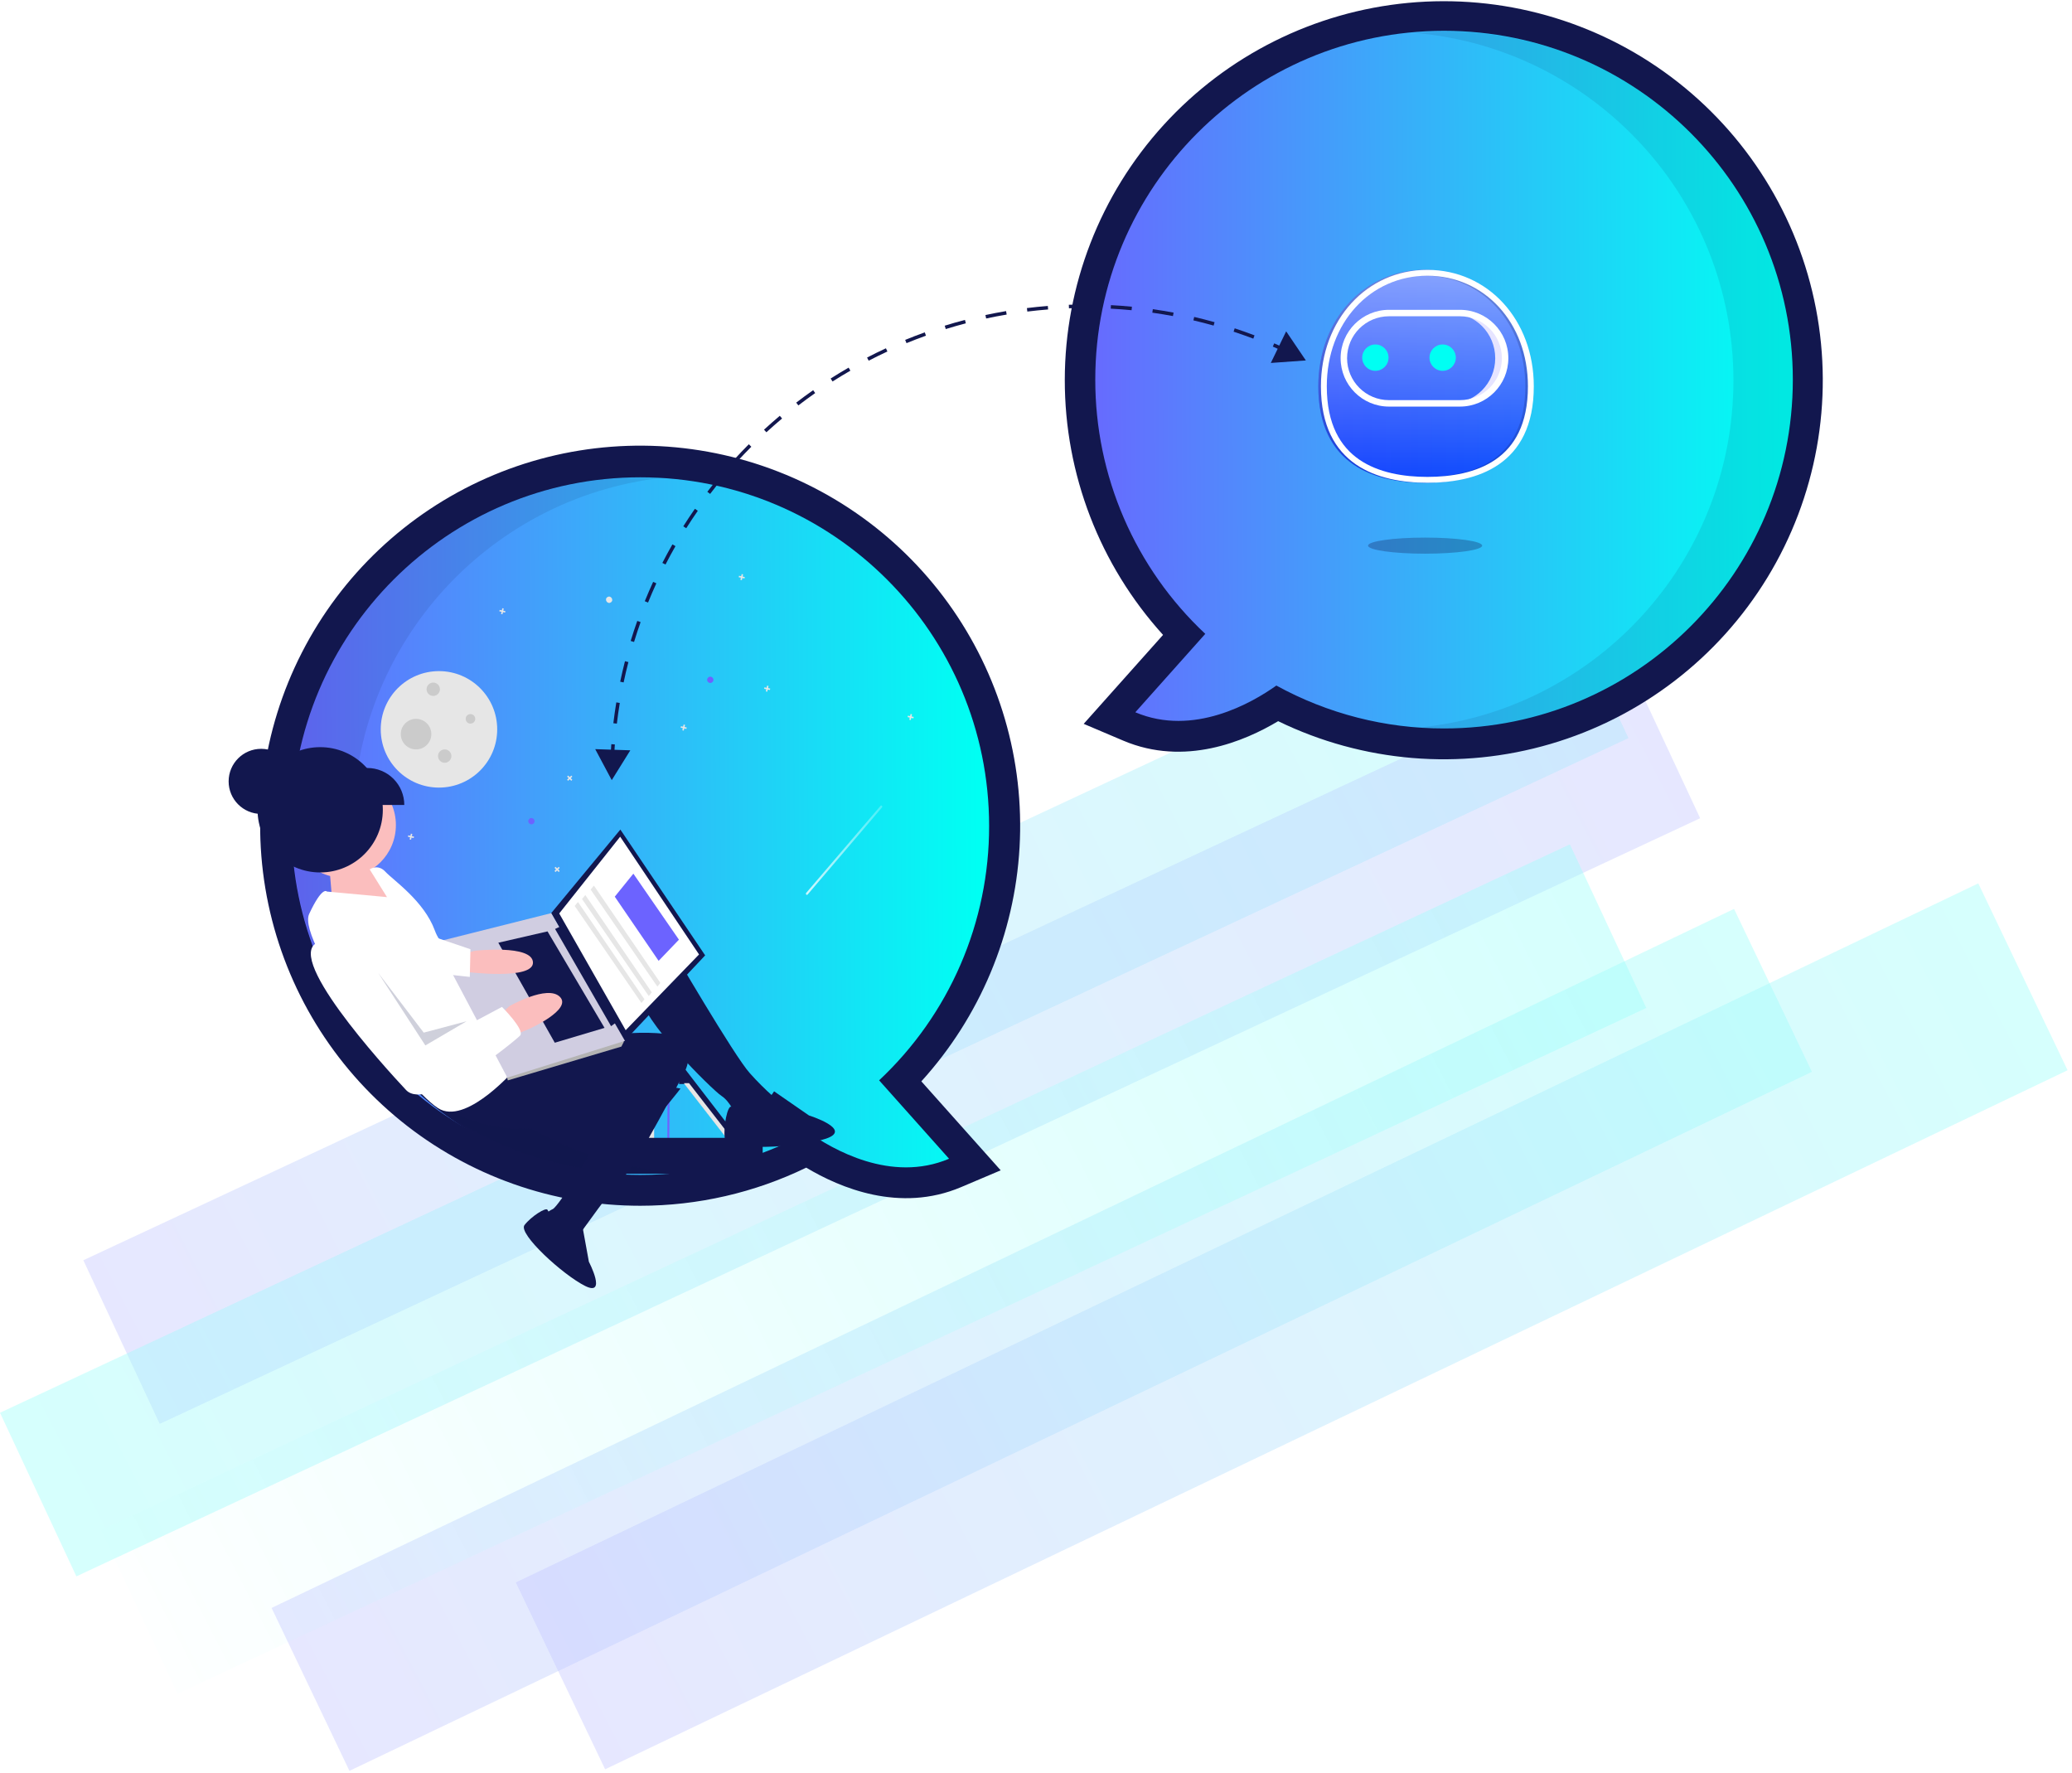 <svg width="395" height="338" viewBox="0 0 395 338" fill="none" xmlns="http://www.w3.org/2000/svg">
<g opacity="0.4">
<rect opacity="0.4" x="15.886" y="240.224" width="309.008" height="34.423" transform="rotate(-25.026 15.886 240.224)" fill="url(#paint0_linear)"/>
<rect opacity="0.4" x="324.115" y="155.965" width="341.627" height="34.423" transform="rotate(154.974 324.115 155.965)" fill="url(#paint1_linear)"/>
<rect opacity="0.4" x="51.773" y="306.499" width="309.008" height="34.423" transform="rotate(-25.545 51.773 306.499)" fill="url(#paint2_linear)"/>
<rect opacity="0.4" x="98.334" y="301.635" width="309.008" height="39.481" transform="rotate(-25.545 98.334 301.635)" fill="url(#paint3_linear)"/>
<rect opacity="0.4" x="19.283" y="291.663" width="309.008" height="34.423" transform="rotate(-25.026 19.283 291.663)" fill="url(#paint4_linear)"/>
</g>
<g clip-path="url(#clip0)">
<path d="M243.663 137.467C237.249 141.314 225.82 146.134 214.141 141.181L206.592 137.978L221.72 121.02C209.648 107.709 202.969 90.377 202.988 72.406C203.006 54.437 209.72 37.118 221.82 23.832C233.92 10.546 250.536 2.245 268.426 0.551C286.316 -1.144 304.195 3.889 318.574 14.667C332.954 25.445 342.8 41.195 346.192 58.842C349.584 76.489 346.279 94.766 336.92 110.107C327.562 125.448 312.823 136.751 295.579 141.81C278.336 146.869 259.826 145.321 243.663 137.467V137.467ZM214.677 72.366C214.644 80.65 216.325 88.851 219.615 96.454C222.905 104.056 227.732 110.896 233.794 116.542L237.967 120.463L228.447 131.135C233.406 130.129 237.725 127.446 239.915 125.888L242.919 123.75L246.151 125.526C255.084 130.417 265.105 132.98 275.29 132.979C308.712 132.979 335.903 105.788 335.903 72.366C335.903 38.944 308.712 11.753 275.29 11.753C241.868 11.753 214.677 38.944 214.677 72.366V72.366Z" fill="#12174E"/>
<path d="M208.801 72.366C208.801 35.645 238.569 5.876 275.29 5.876C312.011 5.876 341.78 35.645 341.78 72.366C341.78 109.087 312.011 138.856 275.29 138.856C264.114 138.872 253.116 136.058 243.321 130.677C238.725 133.947 227.513 140.469 216.436 135.771L229.77 120.825C223.142 114.614 217.86 107.109 214.253 98.773C210.646 90.437 208.79 81.449 208.801 72.366Z" fill="url(#paint5_linear)"/>
<path opacity="0.1" d="M330.453 72.51C330.453 37.77 303.808 9.257 269.84 6.282C271.777 6.112 273.736 6.021 275.717 6.021C312.438 6.021 342.206 35.789 342.206 72.51C342.206 109.231 312.438 139 275.717 139C273.739 139 271.783 138.907 269.849 138.737C303.813 135.758 330.453 107.247 330.453 72.51Z" fill="#12174E"/>
<path d="M122.072 229.836C105.458 229.844 89.347 224.141 76.438 213.683C63.528 203.225 54.606 188.648 51.165 172.395C47.725 156.141 49.975 139.199 57.54 124.407C65.104 109.616 77.523 97.874 92.715 91.149C107.907 84.424 124.949 83.126 140.984 87.471C157.02 91.816 171.074 101.54 180.793 115.015C190.512 128.489 195.304 144.895 194.366 161.482C193.428 178.069 186.817 193.83 175.642 206.123L190.77 223.082L183.221 226.284C171.542 231.238 160.113 226.418 153.699 222.571C143.84 227.35 133.028 229.834 122.072 229.836ZM122.072 96.856C88.65 96.856 61.459 124.047 61.459 157.47C61.459 190.892 88.65 218.083 122.072 218.083C132.257 218.084 142.278 215.52 151.211 210.629L154.443 208.853L157.448 210.992C159.638 212.55 163.956 215.232 168.915 216.238L159.395 205.567L163.568 201.645C169.63 195.999 174.457 189.16 177.747 181.557C181.037 173.954 182.718 165.753 182.685 157.47C182.685 124.047 155.494 96.856 122.072 96.856Z" fill="#12174E"/>
<path d="M188.562 157.469C188.562 120.748 158.793 90.98 122.072 90.98C85.351 90.98 55.582 120.748 55.582 157.469C55.582 194.19 85.351 223.959 122.072 223.959C133.248 223.975 144.246 221.161 154.041 215.78C158.637 219.05 169.849 225.572 180.926 220.874L167.593 205.928C174.221 199.717 179.502 192.212 183.109 183.876C186.716 175.54 188.572 166.552 188.562 157.469Z" fill="url(#paint6_linear)"/>
<path opacity="0.8" d="M153.957 170.518L159.486 164.045L165.016 157.571L168.137 153.917C168.31 153.714 168.044 153.399 167.871 153.601L162.341 160.075L156.812 166.548L153.69 170.203C153.517 170.405 153.784 170.72 153.957 170.518Z" fill="url(#paint7_linear)"/>
<path d="M127.796 179.845L127.784 181.922L127.645 207.123L127.628 210.126L127.591 216.895L127.554 223.74H127.185L127.222 216.895L127.257 210.572L127.276 207.061L127.415 181.927L127.427 179.844L127.796 179.845Z" fill="#6C63FF"/>
<path d="M124.626 202.299L111.496 219.34L113.312 219.759L123.508 206.629H124.626V202.299Z" fill="#12174E"/>
<path d="M129.453 202.299L142.582 219.34L140.767 219.759L130.57 206.629H129.453V202.299Z" fill="#12174E"/>
<path d="M83.684 150.128C89.815 150.128 94.785 145.157 94.785 139.026C94.785 132.895 89.815 127.925 83.684 127.925C77.552 127.925 72.582 132.895 72.582 139.026C72.582 145.157 77.552 150.128 83.684 150.128Z" fill="#E6E6E6"/>
<path d="M82.592 132.656C83.295 132.656 83.866 132.086 83.866 131.382C83.866 130.679 83.295 130.108 82.592 130.108C81.888 130.108 81.318 130.679 81.318 131.382C81.318 132.086 81.888 132.656 82.592 132.656Z" fill="#CBCBCB"/>
<path d="M84.776 145.396C85.479 145.396 86.05 144.826 86.05 144.122C86.05 143.419 85.479 142.848 84.776 142.848C84.072 142.848 83.502 143.419 83.502 144.122C83.502 144.826 84.072 145.396 84.776 145.396Z" fill="#CBCBCB"/>
<path d="M89.689 137.934C90.192 137.934 90.599 137.527 90.599 137.024C90.599 136.522 90.192 136.114 89.689 136.114C89.187 136.114 88.779 136.522 88.779 137.024C88.779 137.527 89.187 137.934 89.689 137.934Z" fill="#CBCBCB"/>
<path d="M79.316 142.848C80.924 142.848 82.228 141.544 82.228 139.936C82.228 138.328 80.924 137.024 79.316 137.024C77.708 137.024 76.404 138.328 76.404 139.936C76.404 141.544 77.708 142.848 79.316 142.848Z" fill="#CBCBCB"/>
<path d="M101.307 157.13C101.639 157.13 101.907 156.861 101.907 156.53C101.907 156.199 101.639 155.93 101.307 155.93C100.976 155.93 100.708 156.199 100.708 156.53C100.708 156.861 100.976 157.13 101.307 157.13Z" fill="#6C63FF"/>
<path d="M106.506 165.231L106.207 165.528L105.909 165.229L105.71 165.427L106.007 165.727L105.708 166.024L105.906 166.224L106.205 165.926L106.503 166.226L106.702 166.027L106.405 165.728L106.704 165.431L106.506 165.231Z" fill="#E6E6E6"/>
<path d="M108.905 147.836L108.606 148.133L108.309 147.834L108.109 148.032L108.407 148.332L108.107 148.629L108.305 148.829L108.605 148.531L108.902 148.831L109.102 148.632L108.804 148.333L109.104 148.036L108.905 147.836Z" fill="#E6E6E6"/>
<path d="M116.446 114.827C115.798 115.258 115.135 114.231 115.796 113.819C116.443 113.387 117.106 114.414 116.446 114.827Z" fill="#E6E6E6"/>
<path d="M78.925 159.468L78.513 159.377L78.603 158.965L78.328 158.905L78.238 159.317L77.826 159.227L77.765 159.502L78.177 159.592L78.087 160.004L78.362 160.064L78.452 159.652L78.864 159.742L78.925 159.468Z" fill="#E6E6E6"/>
<path d="M141.985 109.992L141.573 109.901L141.664 109.489L141.389 109.429L141.298 109.841L140.886 109.751L140.826 110.025L141.238 110.116L141.148 110.528L141.423 110.588L141.513 110.176L141.925 110.266L141.985 109.992Z" fill="#E6E6E6"/>
<path d="M174.187 136.658L173.775 136.568L173.865 136.155L173.59 136.095L173.5 136.507L173.088 136.417L173.027 136.692L173.439 136.782L173.349 137.194L173.624 137.255L173.714 136.842L174.126 136.933L174.187 136.658Z" fill="#E6E6E6"/>
<path d="M96.351 116.495L95.939 116.405L96.029 115.993L95.754 115.933L95.664 116.345L95.251 116.254L95.191 116.529L95.603 116.62L95.513 117.032L95.788 117.092L95.878 116.68L96.29 116.77L96.351 116.495Z" fill="#E6E6E6"/>
<path d="M135.408 130.185C135.739 130.185 136.008 129.916 136.008 129.585C136.008 129.253 135.739 128.985 135.408 128.985C135.077 128.985 134.808 129.253 134.808 129.585C134.808 129.916 135.077 130.185 135.408 130.185Z" fill="#6C63FF"/>
<path d="M130.916 138.671L130.504 138.58L130.594 138.168L130.32 138.108L130.229 138.52L129.817 138.43L129.757 138.705L130.169 138.795L130.079 139.207L130.354 139.267L130.444 138.855L130.856 138.945L130.916 138.671Z" fill="#E6E6E6"/>
<path d="M146.833 131.254L146.421 131.164L146.511 130.752L146.236 130.691L146.146 131.103L145.734 131.013L145.673 131.288L146.086 131.378L145.995 131.791L146.27 131.851L146.361 131.439L146.773 131.529L146.833 131.254Z" fill="#E6E6E6"/>
<path d="M124.7 206.468H123.694V223.579H124.7V206.468Z" fill="#E6E6E6"/>
<path d="M131.356 206.468H130.419V206.558L140.546 219.598L141.399 219.401L131.356 206.468Z" fill="#E6E6E6"/>
<path d="M145.394 216.895V220.056C140.939 221.807 136.298 223.043 131.562 223.739H110.934C110.405 223.644 109.879 223.542 109.357 223.433V216.895H145.394Z" fill="#12174E"/>
<path d="M127.645 207.122C127.527 207.102 127.403 207.082 127.276 207.06C126.526 206.94 125.622 206.802 124.585 206.66C124.515 206.649 124.443 206.639 124.369 206.629C123.514 206.514 122.573 206.396 121.558 206.28C115.995 205.655 108.225 205.153 100.295 205.843C100.492 205.055 100.673 204.266 100.844 203.481L93.25 204.657L101.444 200.489C102.216 196.208 102.747 191.886 103.034 187.545L98.932 188.179L103.126 186.046C103.427 180.674 103.286 177.098 103.286 177.098C103.286 177.098 89.565 184.231 78.593 195.132C78.191 193.714 77.749 192.313 77.28 190.938L71.386 195.869L76.245 188.067C74.694 184.002 72.914 180.028 70.915 176.164L67.732 178.827L70.221 174.832C67.702 170.078 65.733 167.089 65.733 167.089C65.733 167.089 63.487 170.769 60.812 176.449C63.335 186.842 68.457 196.423 75.698 204.293C77.335 206.074 79.072 207.761 80.901 209.345C81.258 209.653 81.619 209.958 81.983 210.26C83.921 211.865 85.953 213.352 88.069 214.715C88.193 214.795 88.317 214.874 88.443 214.953C94.846 219.017 101.931 221.89 109.357 223.433C109.879 223.542 110.405 223.644 110.933 223.74C111.063 223.763 111.192 223.787 111.321 223.808H113.461C113.461 223.808 114.41 223.763 114.437 223.74C117.095 221.413 119.505 219.062 121.583 216.895C122.056 216.404 122.511 215.921 122.949 215.451L119.363 213.36L123.965 214.346C124.176 214.113 124.384 213.883 124.585 213.658C125.619 212.504 126.514 211.46 127.257 210.572C127.385 210.418 127.509 210.27 127.628 210.126C128.981 208.493 129.726 207.496 129.726 207.496C129.726 207.496 128.978 207.344 127.645 207.122Z" fill="#12174E"/>
<path d="M124.699 169.66H123.693V181.903H124.699V169.66Z" fill="#6C63FF"/>
<path opacity="0.1" d="M67.336 157.134C67.336 122.393 93.981 93.881 127.949 90.906C126.012 90.736 124.053 90.644 122.072 90.644C85.351 90.644 55.582 120.412 55.582 157.134C55.582 193.855 85.351 223.623 122.072 223.623C124.05 223.623 126.005 223.53 127.939 223.361C93.976 220.381 67.336 191.871 67.336 157.134Z" fill="#12174E"/>
<path d="M49.789 155.146C53.215 155.146 55.993 152.368 55.993 148.942C55.993 145.515 53.215 142.738 49.789 142.738C46.362 142.738 43.585 145.515 43.585 148.942C43.585 152.368 46.362 155.146 49.789 155.146Z" fill="#12174E"/>
<path d="M72.277 167.36L69.153 164.322L62.878 166.271L63.48 173.537L76.382 172.938L72.419 167.552L72.277 167.36Z" fill="#FBBEBE"/>
<path d="M65.443 167.297C70.983 167.297 75.473 162.807 75.473 157.267C75.473 151.728 70.983 147.237 65.443 147.237C59.903 147.237 55.413 151.728 55.413 157.267C55.413 162.807 59.903 167.297 65.443 167.297Z" fill="#FBBEBE"/>
<path d="M127.711 180.234C127.711 180.234 140.034 201.41 142.966 204.589C144.361 206.154 145.847 207.635 147.416 209.024C147.416 209.024 146.037 213.597 143.842 213.434C142.59 213.358 141.363 213.056 140.219 212.541C140.219 212.541 139.239 210.001 137.53 208.887C135.821 207.772 121.854 194.033 122.181 189.641C122.507 185.25 127.711 180.234 127.711 180.234Z" fill="#12174E"/>
<path d="M83.828 210.453C83.828 210.453 96.966 220.651 114.822 211.069L116.361 209.936C116.361 209.936 113.764 215.778 113.523 217.362C113.243 219.198 106.483 229.956 105.379 230.471C104.276 230.987 104.033 231.462 104.033 231.462L108.715 236.616L110.446 235.342C110.446 235.342 117.196 225.778 119.17 224.029C121.145 222.279 130.551 204.238 130.551 204.238C130.551 204.238 134.147 197.44 125.172 196.929C116.197 196.417 112.067 198.864 112.067 198.864L96.138 201.394L83.828 210.453Z" fill="#12174E"/>
<path d="M147.569 208.022L154.214 212.62C154.214 212.62 162.692 215.277 157.47 217.044C152.247 218.812 138.485 219.451 138.173 217.013C137.861 214.574 138.716 210.735 139.402 210.945C140.089 211.155 144.854 212.392 147.569 208.022Z" fill="#12174E"/>
<path d="M111.034 233.762L112.264 240.516C112.264 240.516 115.762 247.205 111.562 245.13C107.363 243.054 98.711 235.171 99.989 233.518C101.266 231.866 104.086 230.073 104.373 230.612C104.659 231.15 106.778 234.756 111.034 233.762Z" fill="#12174E"/>
<path d="M98.363 203.612C98.363 203.612 89.431 214.039 84.009 211.506C78.587 208.973 56.404 179.635 58.937 174.213C61.469 168.79 62.319 169.944 62.319 169.944L73.773 171.004L70.477 165.72C70.477 165.72 72.016 164.587 73.482 166.177C74.949 167.766 80.835 171.736 82.886 177.344C84.937 182.951 90.958 182.671 90.958 182.671L98.363 203.612Z" fill="white"/>
<path d="M134.429 182.11L118.948 198.544L105.079 174.058L118.263 158.128L134.429 182.11Z" fill="#12174E"/>
<path d="M133.261 181.932L119.278 196.373L106.607 174.119L118.227 159.489L133.261 181.932Z" fill="white"/>
<path d="M118.189 197.916L118.948 198.544L118.461 199.495L96.813 205.938L96.608 205.196L97.593 204.178L118.189 197.916Z" fill="#B3B3B3"/>
<path d="M119.14 198.403L96.722 205.412L83.057 179.59L105.079 174.058L119.14 198.403Z" fill="#D0CDE1"/>
<path d="M117.452 194.9L116.491 195.608L105.816 177.074L106.919 176.559L117.452 194.9Z" fill="#12174E"/>
<path d="M115.246 195.931L105.762 198.759L94.997 179.698L104.379 177.539L115.246 195.931Z" fill="#12174E"/>
<path d="M88.53 181.789L90.493 181.233C90.493 181.233 101.443 179.995 101.603 183.436C101.762 186.876 89.024 185.28 89.024 185.28L87.325 182.972L88.53 181.789Z" fill="#FBBEBE"/>
<path d="M98.134 197.257L100.867 196.135C100.867 196.135 109.116 192.436 106.749 190.027C104.383 187.617 97.085 191.802 97.085 191.802L95.687 193.127L98.134 197.257Z" fill="#FBBEBE"/>
<path d="M95.698 191.932C95.698 191.932 100.148 196.367 99.135 197.409C98.123 198.451 81.52 212.152 77.404 207.768C73.288 203.384 53.235 181.373 61.038 179.486C68.841 177.598 70.903 182.011 70.903 182.011L81.203 199.634L95.698 191.932Z" fill="white"/>
<path d="M82.374 178.461L89.684 180.939L89.564 186.216L81.834 185.382L82.374 178.461Z" fill="white"/>
<path opacity="0.2" d="M88.963 194.666L81.087 199.275L72.09 185.437L80.775 196.836L88.963 194.666Z" fill="#12174E"/>
<path d="M61.04 166.301C67.635 166.301 72.981 160.954 72.981 154.36C72.981 147.765 67.635 142.419 61.04 142.419C54.446 142.419 49.099 147.765 49.099 154.36C49.099 160.954 54.446 166.301 61.04 166.301Z" fill="#12174E"/>
<path d="M125.559 183.152L117.198 170.921L120.743 166.534L129.43 179.117L125.559 183.152Z" fill="#6C63FF"/>
<path d="M125.324 188.07L112.595 169.565L113.223 168.806L125.892 187.355L125.324 188.07Z" fill="#E6E6E6"/>
<path d="M123.684 189.87L110.955 171.365L111.583 170.606L124.252 189.155L123.684 189.87Z" fill="#E6E6E6"/>
<path d="M122.286 191.195L109.557 172.69L110.185 171.931L122.855 190.48L122.286 191.195Z" fill="#E6E6E6"/>
<path d="M66.328 146.388H70.022C71.892 146.388 73.686 147.131 75.008 148.453C76.331 149.776 77.074 151.569 77.074 153.44H66.328V146.388Z" fill="#12174E"/>
<path d="M117.211 141.9L116.541 141.85C116.515 142.198 116.497 142.549 116.475 142.898L113.469 142.797L116.622 148.706L120.163 143.021L117.146 142.92C117.168 142.58 117.186 142.239 117.211 141.9Z" fill="#12174E"/>
<path d="M134.841 93.74L135.375 94.147C136.176 93.098 137.012 92.051 137.861 91.035L137.345 90.605C136.49 91.628 135.648 92.683 134.841 93.74Z" fill="#12174E"/>
<path d="M139.986 87.583L140.481 88.035C141.372 87.06 142.297 86.091 143.231 85.155L142.755 84.681C141.815 85.623 140.883 86.6 139.986 87.583Z" fill="#12174E"/>
<path d="M145.649 81.904L146.103 82.398C147.078 81.504 148.084 80.62 149.094 79.772L148.662 79.257C147.644 80.112 146.631 81.002 145.649 81.904Z" fill="#12174E"/>
<path d="M130.257 100.328L130.824 100.687C131.53 99.57 132.272 98.453 133.028 97.367L132.476 96.983C131.715 98.078 130.968 99.203 130.257 100.328Z" fill="#12174E"/>
<path d="M151.787 76.747L152.196 77.279C153.245 76.474 154.325 75.682 155.405 74.926L155.02 74.376C153.932 75.137 152.844 75.935 151.787 76.747Z" fill="#12174E"/>
<path d="M126.272 107.299L126.869 107.606C127.474 106.43 128.114 105.251 128.77 104.103L128.187 103.769C127.526 104.926 126.881 106.114 126.272 107.299Z" fill="#12174E"/>
<path d="M119.794 126.204L119.143 126.036C118.811 127.325 118.504 128.639 118.23 129.942L118.887 130.08C119.159 128.787 119.464 127.482 119.794 126.204Z" fill="#12174E"/>
<path d="M158.353 72.151L158.713 72.717C159.826 72.009 160.971 71.316 162.115 70.657L161.78 70.075C160.627 70.739 159.474 71.437 158.353 72.151Z" fill="#12174E"/>
<path d="M118.154 133.994L117.491 133.885C117.276 135.196 117.086 136.532 116.928 137.856L117.595 137.935C117.752 136.621 117.94 135.295 118.154 133.994Z" fill="#12174E"/>
<path d="M122.919 114.6L123.541 114.853C124.039 113.627 124.572 112.395 125.125 111.192L124.514 110.912C123.958 112.124 123.421 113.365 122.919 114.6Z" fill="#12174E"/>
<path d="M120.229 122.175L120.872 122.371C121.259 121.104 121.68 119.829 122.123 118.582L121.49 118.357C121.044 119.613 120.619 120.898 120.229 122.175Z" fill="#12174E"/>
<path d="M203.784 58.764C205.101 58.719 206.441 58.701 207.768 58.713L207.773 58.041C206.438 58.029 205.087 58.047 203.761 58.093L203.784 58.764Z" fill="#12174E"/>
<path d="M165.295 68.154L165.604 68.751C166.776 68.143 167.977 67.554 169.172 67L168.89 66.391C167.686 66.949 166.476 67.542 165.295 68.154Z" fill="#12174E"/>
<path d="M219.676 59.602C220.986 59.788 222.308 60.005 223.606 60.247L223.729 59.587C222.422 59.343 221.09 59.124 219.77 58.937L219.676 59.602Z" fill="#12174E"/>
<path d="M227.504 61.066C228.79 61.367 230.088 61.701 231.361 62.059L231.543 61.412C230.26 61.051 228.953 60.715 227.657 60.413L227.504 61.066Z" fill="#12174E"/>
<path d="M235.169 63.222C236.424 63.636 237.686 64.084 238.923 64.553L239.161 63.926C237.916 63.452 236.644 63.001 235.38 62.584L235.169 63.222Z" fill="#12174E"/>
<path d="M211.749 58.835C213.072 58.904 214.408 59.004 215.721 59.131L215.786 58.463C214.463 58.335 213.117 58.234 211.784 58.165L211.749 58.835Z" fill="#12174E"/>
<path d="M195.766 58.722L195.848 59.388C197.157 59.227 198.489 59.093 199.809 58.989L199.756 58.32C198.427 58.424 197.084 58.56 195.766 58.722Z" fill="#12174E"/>
<path d="M180.098 62.081L180.297 62.723C181.559 62.332 182.847 61.964 184.125 61.63L183.955 60.98C182.667 61.317 181.37 61.688 180.098 62.081Z" fill="#12174E"/>
<path d="M172.559 64.789L172.814 65.411C174.035 64.91 175.282 64.43 176.521 63.985L176.294 63.353C175.045 63.801 173.789 64.285 172.559 64.789Z" fill="#12174E"/>
<path d="M187.857 60.053L187.998 60.71C189.288 60.433 190.604 60.181 191.908 59.962L191.797 59.299C190.483 59.521 189.157 59.774 187.857 60.053Z" fill="#12174E"/>
<path d="M248.944 68.706L245.191 63.159L243.871 65.876C243.551 65.733 243.234 65.587 242.915 65.449L242.648 66.066C242.959 66.201 243.267 66.342 243.577 66.48L242.264 69.184L248.944 68.706Z" fill="#12174E"/>
<g clip-path="url(#clip1)">
<path d="M271.611 92.022C262.355 92.022 251.32 88.833 251.32 73.641C251.32 60.984 260.044 51.44 271.611 51.44C283.179 51.44 291.902 60.984 291.902 73.641C291.902 88.833 280.868 92.022 271.611 92.022Z" fill="#001AFF" fill-opacity="0.7"/>
<path d="M271.611 92.022C262.355 92.022 251.32 88.833 251.32 73.641C251.32 60.984 260.044 51.44 271.611 51.44C283.179 51.44 291.902 60.984 291.902 73.641C291.902 88.833 280.868 92.022 271.611 92.022Z" fill="url(#paint8_linear)" fill-opacity="0.5"/>
<path fill-rule="evenodd" clip-rule="evenodd" d="M258.629 87.607C262.273 90.115 267.077 90.903 271.611 90.903C276.146 90.903 280.95 90.115 284.593 87.607C288.161 85.15 290.783 80.926 290.783 73.641C290.783 61.505 282.468 52.559 271.611 52.559C260.754 52.559 252.439 61.505 252.439 73.641C252.439 80.926 255.061 85.15 258.629 87.607ZM251.32 73.641C251.32 88.833 262.355 92.022 271.611 92.022C280.868 92.022 291.902 88.833 291.902 73.641C291.902 60.984 283.179 51.44 271.611 51.44C260.044 51.44 251.32 60.984 251.32 73.641Z" fill="#12174E" fill-opacity="0.2"/>
<path fill-rule="evenodd" clip-rule="evenodd" d="M259.126 87.607C262.769 90.115 267.574 90.903 272.108 90.903C276.642 90.903 281.447 90.115 285.09 87.607C288.658 85.15 291.28 80.926 291.28 73.641C291.28 61.505 282.965 52.559 272.108 52.559C261.251 52.559 252.936 61.505 252.936 73.641C252.936 80.926 255.558 85.15 259.126 87.607ZM251.817 73.641C251.817 88.833 262.852 92.022 272.108 92.022C281.364 92.022 292.399 88.833 292.399 73.641C292.399 60.984 283.675 51.44 272.108 51.44C260.541 51.44 251.817 60.984 251.817 73.641Z" fill="white"/>
<path d="M278.345 59.651H276.518C281.227 59.651 285.045 63.514 285.045 68.28C285.045 73.045 281.227 76.908 276.518 76.908H278.345C283.054 76.908 286.872 73.045 286.872 68.28C286.872 63.514 283.054 59.651 278.345 59.651Z" fill="#E6E4FF"/>
<path d="M264.796 59.056C259.702 59.056 255.572 63.185 255.572 68.279C255.572 73.373 259.702 77.502 264.796 77.502H278.323C283.417 77.502 287.546 73.373 287.546 68.279C287.546 63.185 283.417 59.056 278.323 59.056H264.796ZM286.316 68.279C286.311 72.692 282.736 76.267 278.323 76.272H264.796C260.381 76.272 256.802 72.694 256.802 68.279C256.802 63.864 260.381 60.285 264.796 60.285H278.323C282.736 60.291 286.311 63.866 286.316 68.279Z" fill="white"/>
<g filter="url(#filter0_f)">
<ellipse cx="271.678" cy="104.006" rx="10.876" ry="1.534" fill="#12174E" fill-opacity="0.3"/>
</g>
<circle cx="262.196" cy="68.172" r="2.51" fill="#00FFF3"/>
<circle cx="275.024" cy="68.172" r="2.51" fill="#00FFF3"/>
</g>
</g>
<defs>
<filter id="filter0_f" x="252.152" y="93.823" width="39.052" height="20.367" filterUnits="userSpaceOnUse" color-interpolation-filters="sRGB">
<feFlood flood-opacity="0" result="BackgroundImageFix"/>
<feBlend mode="normal" in="SourceGraphic" in2="BackgroundImageFix" result="shape"/>
<feGaussianBlur stdDeviation="4.325" result="effect1_foregroundBlur"/>
</filter>
<linearGradient id="paint0_linear" x1="319.423" y1="247.829" x2="-0.125" y2="260.371" gradientUnits="userSpaceOnUse">
<stop stop-color="#00FFF3"/>
<stop offset="1" stop-color="#6C63FF"/>
<stop offset="1" stop-color="#6C63FF"/>
</linearGradient>
<linearGradient id="paint1_linear" x1="659.695" y1="163.57" x2="306.535" y2="178.894" gradientUnits="userSpaceOnUse">
<stop stop-color="#00FFF3"/>
<stop offset="1" stop-color="#6C63FF"/>
<stop offset="1" stop-color="#6C63FF"/>
</linearGradient>
<linearGradient id="paint2_linear" x1="355.311" y1="314.104" x2="35.763" y2="326.646" gradientUnits="userSpaceOnUse">
<stop stop-color="#00FFF3"/>
<stop offset="1" stop-color="#6C63FF"/>
<stop offset="1" stop-color="#6C63FF"/>
</linearGradient>
<linearGradient id="paint3_linear" x1="401.871" y1="310.357" x2="82.205" y2="321.297" gradientUnits="userSpaceOnUse">
<stop stop-color="#00FFF3"/>
<stop offset="1" stop-color="#6C63FF"/>
<stop offset="1" stop-color="#6C63FF"/>
</linearGradient>
<linearGradient id="paint4_linear" x1="322.82" y1="299.268" x2="3.272" y2="311.81" gradientUnits="userSpaceOnUse">
<stop stop-color="#00FFF3"/>
<stop offset="1" stop-color="#00FFF3" stop-opacity="0"/>
</linearGradient>
<linearGradient id="paint5_linear" x1="339.426" y1="35.256" x2="201.701" y2="35.858" gradientUnits="userSpaceOnUse">
<stop stop-color="#00FFF3"/>
<stop offset="1" stop-color="#6C63FF"/>
<stop offset="1" stop-color="#6C63FF"/>
</linearGradient>
<linearGradient id="paint6_linear" x1="186.207" y1="120.359" x2="48.483" y2="120.961" gradientUnits="userSpaceOnUse">
<stop stop-color="#00FFF3"/>
<stop offset="1" stop-color="#6C63FF"/>
<stop offset="1" stop-color="#6C63FF"/>
</linearGradient>
<linearGradient id="paint7_linear" x1="153.634" y1="162.06" x2="168.193" y2="162.06" gradientUnits="userSpaceOnUse">
<stop stop-color="white"/>
<stop offset="1" stop-color="white" stop-opacity="0.3"/>
</linearGradient>
<linearGradient id="paint8_linear" x1="271.611" y1="51.44" x2="271.611" y2="92.022" gradientUnits="userSpaceOnUse">
<stop stop-color="white"/>
<stop offset="1" stop-color="white" stop-opacity="0"/>
</linearGradient>
<clipPath id="clip0">
<rect width="304.072" height="245.529" fill="white" transform="translate(43.584)"/>
</clipPath>
<clipPath id="clip1">
<rect width="77.526" height="75.016" fill="white" transform="translate(233.472 37.496)"/>
</clipPath>
</defs>
</svg>
